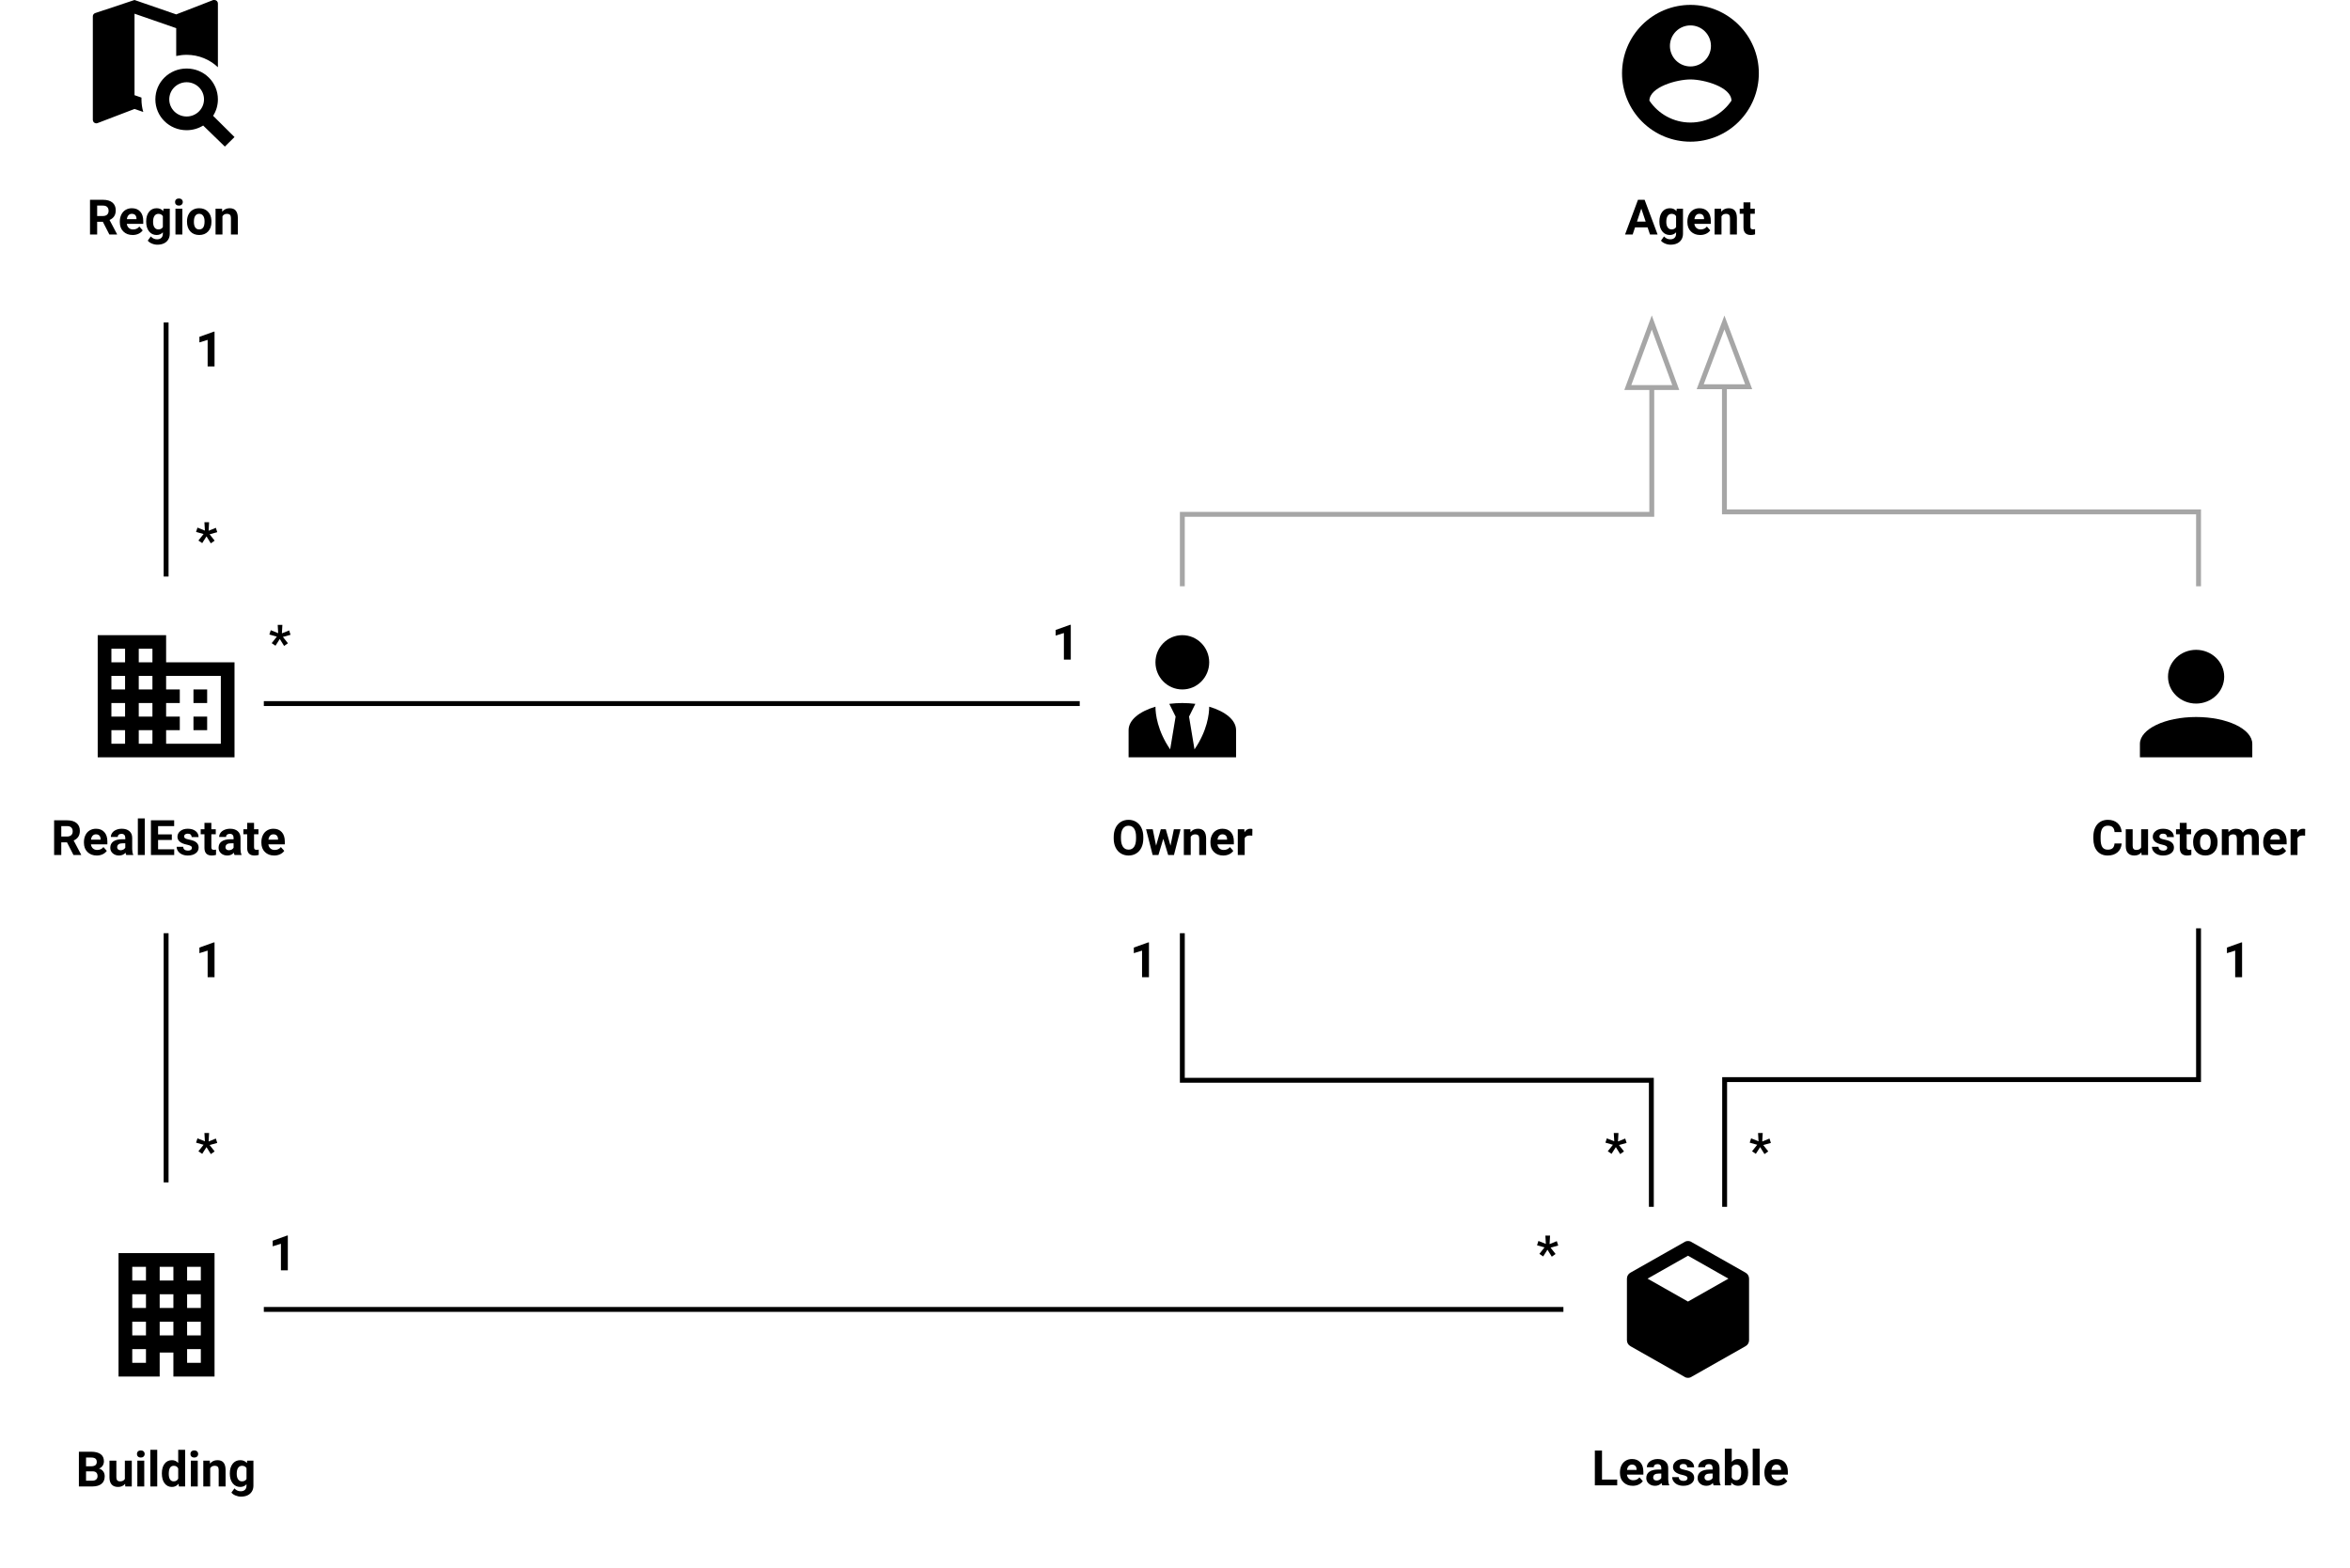 <svg width="481" height="321" viewBox="0 0 481 321" fill="none" xmlns="http://www.w3.org/2000/svg">
<path d="M234.012 171.606C234.012 172.306 233.888 172.92 233.641 173.447C233.393 173.975 233.038 174.382 232.576 174.668C232.117 174.954 231.59 175.098 230.994 175.098C230.405 175.098 229.879 174.956 229.417 174.673C228.955 174.39 228.597 173.986 228.343 173.462C228.089 172.935 227.96 172.329 227.957 171.646V171.294C227.957 170.594 228.082 169.979 228.333 169.448C228.587 168.914 228.943 168.506 229.402 168.223C229.865 167.936 230.392 167.793 230.984 167.793C231.577 167.793 232.103 167.936 232.562 168.223C233.024 168.506 233.38 168.914 233.631 169.448C233.885 169.979 234.012 170.592 234.012 171.289V171.606ZM232.527 171.284C232.527 170.539 232.394 169.972 232.127 169.585C231.86 169.198 231.479 169.004 230.984 169.004C230.493 169.004 230.114 169.196 229.847 169.58C229.58 169.961 229.445 170.521 229.441 171.26V171.606C229.441 172.332 229.575 172.896 229.842 173.296C230.109 173.696 230.493 173.896 230.994 173.896C231.486 173.896 231.863 173.704 232.127 173.32C232.391 172.933 232.524 172.37 232.527 171.631V171.284ZM239.578 173.081L240.271 169.717H241.634L240.286 175H239.104L238.104 171.675L237.103 175H235.926L234.578 169.717H235.94L236.629 173.076L237.596 169.717H238.616L239.578 173.081ZM243.636 169.717L243.68 170.327C244.057 169.855 244.563 169.619 245.198 169.619C245.758 169.619 246.175 169.784 246.448 170.112C246.722 170.441 246.862 170.933 246.868 171.587V175H245.457V171.621C245.457 171.322 245.392 171.105 245.262 170.972C245.132 170.835 244.915 170.767 244.612 170.767C244.215 170.767 243.917 170.936 243.719 171.274V175H242.308V169.717H243.636ZM250.374 175.098C249.599 175.098 248.968 174.86 248.479 174.385C247.994 173.91 247.752 173.276 247.752 172.485V172.349C247.752 171.818 247.854 171.344 248.06 170.928C248.265 170.508 248.554 170.186 248.929 169.961C249.306 169.733 249.736 169.619 250.218 169.619C250.94 169.619 251.508 169.847 251.922 170.303C252.339 170.758 252.547 171.405 252.547 172.241V172.817H249.183C249.228 173.162 249.365 173.439 249.593 173.647C249.824 173.856 250.115 173.96 250.467 173.96C251.01 173.96 251.435 173.763 251.741 173.369L252.435 174.146C252.223 174.445 251.937 174.679 251.575 174.849C251.214 175.015 250.813 175.098 250.374 175.098ZM250.213 170.762C249.933 170.762 249.705 170.856 249.529 171.045C249.357 171.234 249.246 171.504 249.197 171.855H251.16V171.743C251.154 171.431 251.069 171.19 250.906 171.021C250.743 170.848 250.512 170.762 250.213 170.762ZM256.321 171.04C256.129 171.014 255.96 171.001 255.813 171.001C255.28 171.001 254.93 171.182 254.764 171.543V175H253.353V169.717H254.686L254.725 170.347C255.008 169.862 255.4 169.619 255.901 169.619C256.058 169.619 256.204 169.64 256.341 169.683L256.321 171.04Z" fill="currentColor"/>
<path d="M242 130C245.039 130 247.5 132.486 247.5 135.556C247.5 138.625 245.039 141.111 242 141.111C238.961 141.111 236.5 138.625 236.5 135.556C236.5 132.486 238.961 130 242 130ZM247.5 144.639C247.5 146.111 247.115 149.542 244.489 153.375L243.375 146.667L244.667 144.056C243.815 143.958 242.921 143.889 242 143.889C241.079 143.889 240.185 143.958 239.333 144.056L240.625 146.667L239.511 153.375C236.885 149.542 236.5 146.111 236.5 144.639C233.214 145.611 231 147.361 231 149.444V155H253V149.444C253 147.361 250.8 145.611 247.5 144.639Z" fill="currentColor"/>
<path d="M21.054 45.398H19.887V48H18.422V40.891H21.064C21.903 40.891 22.551 41.078 23.007 41.452C23.463 41.827 23.69 42.355 23.69 43.039C23.69 43.524 23.585 43.929 23.373 44.255C23.165 44.577 22.847 44.834 22.421 45.026L23.959 47.932V48H22.387L21.054 45.398ZM19.887 44.211H21.068C21.436 44.211 21.721 44.118 21.923 43.933C22.125 43.744 22.226 43.485 22.226 43.156C22.226 42.821 22.13 42.557 21.938 42.365C21.749 42.173 21.457 42.077 21.064 42.077H19.887V44.211ZM27.148 48.098C26.373 48.098 25.741 47.86 25.253 47.385C24.768 46.91 24.525 46.276 24.525 45.485V45.349C24.525 44.818 24.628 44.344 24.833 43.928C25.038 43.508 25.328 43.185 25.702 42.961C26.08 42.733 26.509 42.619 26.991 42.619C27.714 42.619 28.282 42.847 28.695 43.303C29.112 43.758 29.32 44.405 29.32 45.241V45.817H25.956C26.002 46.162 26.138 46.439 26.366 46.648C26.597 46.856 26.889 46.96 27.24 46.96C27.784 46.96 28.209 46.763 28.515 46.369L29.208 47.145C28.996 47.445 28.71 47.679 28.349 47.849C27.987 48.015 27.587 48.098 27.148 48.098ZM26.986 43.762C26.706 43.762 26.479 43.856 26.303 44.045C26.13 44.234 26.02 44.504 25.971 44.855H27.934V44.743C27.927 44.431 27.842 44.19 27.68 44.02C27.517 43.848 27.286 43.762 26.986 43.762ZM29.921 45.319C29.921 44.509 30.113 43.856 30.497 43.361C30.884 42.867 31.405 42.619 32.06 42.619C32.639 42.619 33.09 42.818 33.412 43.215L33.471 42.717H34.75V47.824C34.75 48.286 34.644 48.688 34.433 49.03C34.224 49.372 33.93 49.633 33.549 49.812C33.168 49.991 32.722 50.08 32.211 50.08C31.824 50.08 31.446 50.002 31.078 49.846C30.71 49.693 30.432 49.494 30.243 49.25L30.868 48.391C31.22 48.785 31.646 48.981 32.148 48.981C32.522 48.981 32.813 48.88 33.022 48.679C33.23 48.48 33.334 48.197 33.334 47.829V47.546C33.008 47.914 32.58 48.098 32.05 48.098C31.415 48.098 30.901 47.85 30.507 47.355C30.116 46.857 29.921 46.198 29.921 45.378V45.319ZM31.332 45.422C31.332 45.9 31.428 46.276 31.62 46.55C31.812 46.82 32.076 46.955 32.411 46.955C32.841 46.955 33.148 46.794 33.334 46.472V44.25C33.145 43.928 32.841 43.767 32.421 43.767C32.082 43.767 31.815 43.905 31.62 44.182C31.428 44.458 31.332 44.872 31.332 45.422ZM37.328 48H35.912V42.717H37.328V48ZM35.829 41.35C35.829 41.138 35.899 40.964 36.039 40.827C36.182 40.69 36.376 40.622 36.62 40.622C36.861 40.622 37.053 40.69 37.196 40.827C37.34 40.964 37.411 41.138 37.411 41.35C37.411 41.565 37.338 41.74 37.191 41.877C37.048 42.014 36.858 42.082 36.62 42.082C36.383 42.082 36.19 42.014 36.044 41.877C35.901 41.74 35.829 41.565 35.829 41.35ZM38.275 45.31C38.275 44.785 38.376 44.318 38.578 43.908C38.78 43.498 39.07 43.181 39.447 42.956C39.828 42.731 40.269 42.619 40.77 42.619C41.483 42.619 42.065 42.837 42.514 43.273C42.966 43.71 43.218 44.302 43.27 45.051L43.28 45.412C43.28 46.223 43.054 46.874 42.602 47.365C42.149 47.853 41.542 48.098 40.78 48.098C40.019 48.098 39.41 47.853 38.954 47.365C38.502 46.877 38.275 46.213 38.275 45.373V45.31ZM39.687 45.412C39.687 45.913 39.781 46.297 39.97 46.565C40.158 46.828 40.429 46.96 40.78 46.96C41.122 46.96 41.389 46.83 41.581 46.569C41.773 46.306 41.869 45.886 41.869 45.31C41.869 44.818 41.773 44.437 41.581 44.167C41.389 43.897 41.119 43.762 40.77 43.762C40.425 43.762 40.158 43.897 39.97 44.167C39.781 44.434 39.687 44.849 39.687 45.412ZM45.448 42.717L45.492 43.327C45.87 42.855 46.376 42.619 47.011 42.619C47.571 42.619 47.987 42.783 48.261 43.112C48.534 43.441 48.674 43.933 48.681 44.587V48H47.27V44.621C47.27 44.322 47.204 44.105 47.074 43.972C46.944 43.835 46.727 43.767 46.425 43.767C46.028 43.767 45.73 43.936 45.531 44.274V48H44.12V42.717H45.448Z" fill="currentColor"/>
<path d="M38.201 14.025C41.756 14.025 44.601 16.83 44.601 20.337C44.601 21.571 44.245 22.735 43.619 23.703L48 28.05L46.023 30L41.586 25.694C40.604 26.297 39.438 26.648 38.201 26.648C34.645 26.648 31.8 23.843 31.8 20.337C31.8 16.83 34.645 14.025 38.201 14.025ZM38.201 16.83C37.258 16.83 36.353 17.2 35.686 17.857C35.02 18.515 34.645 19.407 34.645 20.337C34.645 21.267 35.02 22.158 35.686 22.816C36.353 23.474 37.258 23.843 38.201 23.843C39.144 23.843 40.048 23.474 40.715 22.816C41.382 22.158 41.756 21.267 41.756 20.337C41.756 19.407 41.382 18.515 40.715 17.857C40.048 17.2 39.144 16.83 38.201 16.83ZM36.067 5.764L27.534 2.805V19.481L28.956 19.972V20.337C28.956 21.234 29.084 22.104 29.326 22.917L27.534 22.3L19.939 25.203L19.711 25.245C19.523 25.245 19.342 25.172 19.208 25.04C19.075 24.909 19 24.73 19 24.544V3.338C19 3.015 19.213 2.763 19.512 2.665L27.534 0L36.067 2.945L43.662 0H43.89C44.078 0 44.259 0.074 44.392 0.205C44.526 0.337 44.601 0.515 44.601 0.701V13.759C42.937 12.188 40.69 11.22 38.201 11.22C37.489 11.22 36.778 11.304 36.067 11.459V5.764Z" fill="currentColor"/>
<path d="M16.148 304.235V297.126H18.638C19.5 297.126 20.155 297.292 20.601 297.624C21.047 297.952 21.27 298.436 21.27 299.074C21.27 299.422 21.18 299.73 21.001 299.997C20.822 300.26 20.573 300.454 20.254 300.578C20.619 300.669 20.905 300.853 21.113 301.13C21.325 301.406 21.431 301.745 21.431 302.145C21.431 302.829 21.213 303.346 20.776 303.698C20.34 304.049 19.718 304.228 18.911 304.235H16.148ZM17.612 301.139V303.058H18.867C19.212 303.058 19.481 302.977 19.673 302.814C19.868 302.648 19.966 302.42 19.966 302.13C19.966 301.479 19.629 301.149 18.955 301.139H17.612ZM17.612 300.104H18.696C19.435 300.091 19.805 299.797 19.805 299.22C19.805 298.898 19.71 298.667 19.521 298.527C19.336 298.384 19.041 298.312 18.638 298.312H17.612V300.104ZM25.605 303.698C25.257 304.121 24.776 304.333 24.16 304.333C23.594 304.333 23.161 304.17 22.861 303.844C22.565 303.519 22.414 303.042 22.407 302.414V298.952H23.818V302.365C23.818 302.915 24.069 303.19 24.57 303.19C25.049 303.19 25.378 303.024 25.557 302.692V298.952H26.973V304.235H25.645L25.605 303.698ZM29.526 304.235H28.11V298.952H29.526V304.235ZM28.027 297.585C28.027 297.373 28.097 297.199 28.237 297.062C28.381 296.925 28.574 296.857 28.818 296.857C29.059 296.857 29.251 296.925 29.395 297.062C29.538 297.199 29.609 297.373 29.609 297.585C29.609 297.799 29.536 297.975 29.39 298.112C29.247 298.249 29.056 298.317 28.818 298.317C28.581 298.317 28.389 298.249 28.242 298.112C28.099 297.975 28.027 297.799 28.027 297.585ZM32.183 304.235H30.767V296.735H32.183V304.235ZM33.13 301.554C33.13 300.731 33.314 300.075 33.682 299.587C34.053 299.098 34.559 298.854 35.2 298.854C35.715 298.854 36.139 299.046 36.475 299.43V296.735H37.891V304.235H36.616L36.548 303.673C36.196 304.113 35.744 304.333 35.191 304.333C34.569 304.333 34.069 304.089 33.691 303.6C33.317 303.109 33.13 302.427 33.13 301.554ZM34.541 301.657C34.541 302.152 34.627 302.531 34.8 302.795C34.972 303.058 35.223 303.19 35.552 303.19C35.988 303.19 36.296 303.006 36.475 302.638V300.553C36.299 300.186 35.995 300.002 35.562 300.002C34.881 300.002 34.541 300.553 34.541 301.657ZM40.474 304.235H39.058V298.952H40.474V304.235ZM38.975 297.585C38.975 297.373 39.045 297.199 39.185 297.062C39.328 296.925 39.522 296.857 39.766 296.857C40.007 296.857 40.199 296.925 40.342 297.062C40.485 297.199 40.557 297.373 40.557 297.585C40.557 297.799 40.483 297.975 40.337 298.112C40.194 298.249 40.003 298.317 39.766 298.317C39.528 298.317 39.336 298.249 39.19 298.112C39.046 297.975 38.975 297.799 38.975 297.585ZM42.94 298.952L42.983 299.562C43.361 299.09 43.867 298.854 44.502 298.854C45.062 298.854 45.479 299.019 45.752 299.347C46.026 299.676 46.165 300.168 46.172 300.822V304.235H44.761V300.856C44.761 300.557 44.696 300.34 44.566 300.207C44.435 300.07 44.219 300.002 43.916 300.002C43.519 300.002 43.221 300.171 43.023 300.509V304.235H41.611V298.952H42.94ZM47.041 301.554C47.041 300.744 47.233 300.091 47.617 299.596C48.005 299.102 48.526 298.854 49.18 298.854C49.759 298.854 50.21 299.053 50.532 299.45L50.591 298.952H51.87V304.059C51.87 304.521 51.764 304.923 51.553 305.265C51.344 305.607 51.05 305.867 50.669 306.047C50.288 306.226 49.842 306.315 49.331 306.315C48.944 306.315 48.566 306.237 48.198 306.081C47.831 305.928 47.552 305.729 47.363 305.485L47.988 304.626C48.34 305.019 48.766 305.216 49.268 305.216C49.642 305.216 49.933 305.116 50.142 304.914C50.35 304.715 50.454 304.432 50.454 304.064V303.781C50.129 304.149 49.701 304.333 49.17 304.333C48.535 304.333 48.021 304.085 47.627 303.59C47.236 303.092 47.041 302.433 47.041 301.613V301.554ZM48.452 301.657C48.452 302.135 48.548 302.511 48.74 302.785C48.932 303.055 49.196 303.19 49.531 303.19C49.961 303.19 50.269 303.029 50.454 302.707V300.485C50.265 300.163 49.961 300.002 49.541 300.002C49.203 300.002 48.936 300.14 48.74 300.417C48.548 300.693 48.452 301.107 48.452 301.657Z" fill="currentColor"/>
<path d="M24.263 256.474V281.737H32.684V276.825H35.491V281.737H43.912V256.474H24.263ZM27.07 259.281H29.877V262.088H27.07V259.281ZM32.684 259.281H35.491V262.088H32.684V259.281ZM38.298 259.281H41.105V262.088H38.298V259.281ZM27.07 264.895H29.877V267.702H27.07V264.895ZM32.684 264.895H35.491V267.702H32.684V264.895ZM38.298 264.895H41.105V267.702H38.298V264.895ZM27.07 270.509H29.877V273.316H27.07V270.509ZM32.684 270.509H35.491V273.316H32.684V270.509ZM38.298 270.509H41.105V273.316H38.298V270.509ZM27.07 276.123H29.877V278.93H27.07V276.123ZM38.298 276.123H41.105V278.93H38.298V276.123Z" fill="currentColor"/>
<path d="M13.709 172.397H12.542V175H11.077V167.891H13.719C14.559 167.891 15.206 168.078 15.662 168.452C16.118 168.826 16.346 169.355 16.346 170.039C16.346 170.524 16.24 170.929 16.028 171.255C15.82 171.577 15.503 171.834 15.076 172.026L16.614 174.932V175H15.042L13.709 172.397ZM12.542 171.211H13.724C14.091 171.211 14.376 171.118 14.578 170.933C14.78 170.744 14.881 170.485 14.881 170.156C14.881 169.821 14.785 169.557 14.593 169.365C14.404 169.173 14.113 169.077 13.719 169.077H12.542V171.211ZM19.803 175.098C19.028 175.098 18.396 174.86 17.908 174.385C17.423 173.91 17.181 173.276 17.181 172.485V172.349C17.181 171.818 17.283 171.344 17.488 170.928C17.693 170.508 17.983 170.186 18.357 169.961C18.735 169.733 19.165 169.619 19.646 169.619C20.369 169.619 20.937 169.847 21.351 170.303C21.767 170.758 21.976 171.405 21.976 172.241V172.817H18.611C18.657 173.162 18.794 173.439 19.021 173.647C19.253 173.856 19.544 173.96 19.895 173.96C20.439 173.96 20.864 173.763 21.17 173.369L21.863 174.146C21.652 174.445 21.365 174.679 21.004 174.849C20.643 175.015 20.242 175.098 19.803 175.098ZM19.642 170.762C19.362 170.762 19.134 170.856 18.958 171.045C18.785 171.234 18.675 171.504 18.626 171.855H20.589V171.743C20.582 171.431 20.498 171.19 20.335 171.021C20.172 170.848 19.941 170.762 19.642 170.762ZM25.843 175C25.778 174.873 25.73 174.715 25.701 174.526C25.359 174.907 24.915 175.098 24.368 175.098C23.851 175.098 23.421 174.948 23.079 174.648C22.741 174.349 22.571 173.971 22.571 173.516C22.571 172.956 22.778 172.526 23.191 172.227C23.608 171.927 24.209 171.776 24.993 171.772H25.643V171.47C25.643 171.226 25.579 171.03 25.452 170.884C25.328 170.737 25.131 170.664 24.861 170.664C24.624 170.664 24.436 170.721 24.3 170.835C24.166 170.949 24.1 171.105 24.1 171.304H22.689C22.689 170.998 22.783 170.715 22.972 170.454C23.16 170.194 23.427 169.99 23.773 169.844C24.117 169.694 24.505 169.619 24.935 169.619C25.586 169.619 26.102 169.784 26.482 170.112C26.866 170.438 27.059 170.897 27.059 171.489V173.779C27.062 174.281 27.132 174.66 27.269 174.917V175H25.843ZM24.676 174.019C24.884 174.019 25.076 173.973 25.252 173.882C25.428 173.787 25.558 173.662 25.643 173.506V172.598H25.115C24.409 172.598 24.033 172.842 23.987 173.33L23.982 173.413C23.982 173.589 24.044 173.734 24.168 173.848C24.292 173.962 24.461 174.019 24.676 174.019ZM29.632 175H28.216V167.5H29.632V175ZM35.169 171.919H32.356V173.823H35.657V175H30.892V167.891H35.648V169.077H32.356V170.771H35.169V171.919ZM39.285 173.54C39.285 173.368 39.199 173.232 39.026 173.135C38.857 173.034 38.584 172.944 38.206 172.866C36.95 172.603 36.321 172.069 36.321 171.265C36.321 170.796 36.515 170.405 36.902 170.093C37.293 169.777 37.802 169.619 38.431 169.619C39.101 169.619 39.637 169.777 40.037 170.093C40.441 170.409 40.643 170.819 40.643 171.323H39.231C39.231 171.121 39.166 170.955 39.036 170.825C38.906 170.692 38.703 170.625 38.426 170.625C38.188 170.625 38.004 170.679 37.874 170.786C37.744 170.894 37.679 171.03 37.679 171.196C37.679 171.353 37.752 171.479 37.898 171.577C38.048 171.672 38.299 171.755 38.65 171.826C39.002 171.895 39.298 171.973 39.539 172.061C40.285 172.334 40.657 172.808 40.657 173.481C40.657 173.963 40.45 174.354 40.037 174.653C39.624 174.95 39.09 175.098 38.435 175.098C37.993 175.098 37.599 175.02 37.254 174.863C36.912 174.704 36.644 174.487 36.448 174.214C36.253 173.937 36.155 173.639 36.155 173.32H37.493C37.506 173.571 37.599 173.763 37.772 173.896C37.944 174.03 38.175 174.097 38.465 174.097C38.735 174.097 38.938 174.046 39.075 173.945C39.215 173.841 39.285 173.706 39.285 173.54ZM43.26 168.418V169.717H44.163V170.752H43.26V173.389C43.26 173.584 43.297 173.724 43.372 173.809C43.447 173.893 43.59 173.936 43.802 173.936C43.958 173.936 44.096 173.924 44.217 173.901V174.971C43.94 175.055 43.655 175.098 43.362 175.098C42.373 175.098 41.868 174.598 41.849 173.599V170.752H41.077V169.717H41.849V168.418H43.26ZM48.011 175C47.946 174.873 47.898 174.715 47.869 174.526C47.527 174.907 47.083 175.098 46.536 175.098C46.019 175.098 45.589 174.948 45.247 174.648C44.908 174.349 44.739 173.971 44.739 173.516C44.739 172.956 44.946 172.526 45.359 172.227C45.776 171.927 46.377 171.776 47.161 171.772H47.81V171.47C47.81 171.226 47.747 171.03 47.62 170.884C47.496 170.737 47.3 170.664 47.029 170.664C46.792 170.664 46.605 170.721 46.468 170.835C46.334 170.949 46.268 171.105 46.268 171.304H44.856C44.856 170.998 44.951 170.715 45.14 170.454C45.328 170.194 45.595 169.99 45.94 169.844C46.285 169.694 46.673 169.619 47.102 169.619C47.754 169.619 48.27 169.784 48.65 170.112C49.035 170.438 49.227 170.897 49.227 171.489V173.779C49.23 174.281 49.3 174.66 49.437 174.917V175H48.011ZM46.844 174.019C47.052 174.019 47.244 173.973 47.42 173.882C47.596 173.787 47.726 173.662 47.81 173.506V172.598H47.283C46.577 172.598 46.201 172.842 46.155 173.33L46.15 173.413C46.15 173.589 46.212 173.734 46.336 173.848C46.46 173.962 46.629 174.019 46.844 174.019ZM52 168.418V169.717H52.903V170.752H52V173.389C52 173.584 52.037 173.724 52.112 173.809C52.187 173.893 52.33 173.936 52.542 173.936C52.698 173.936 52.837 173.924 52.957 173.901V174.971C52.68 175.055 52.395 175.098 52.102 175.098C51.113 175.098 50.608 174.598 50.589 173.599V170.752H49.817V169.717H50.589V168.418H52ZM56.121 175.098C55.346 175.098 54.715 174.86 54.227 174.385C53.742 173.91 53.499 173.276 53.499 172.485V172.349C53.499 171.818 53.602 171.344 53.807 170.928C54.012 170.508 54.301 170.186 54.676 169.961C55.053 169.733 55.483 169.619 55.965 169.619C56.688 169.619 57.255 169.847 57.669 170.303C58.086 170.758 58.294 171.405 58.294 172.241V172.817H54.93C54.975 173.162 55.112 173.439 55.34 173.647C55.571 173.856 55.862 173.96 56.214 173.96C56.758 173.96 57.182 173.763 57.488 173.369L58.182 174.146C57.97 174.445 57.684 174.679 57.322 174.849C56.961 175.015 56.56 175.098 56.121 175.098ZM55.96 170.762C55.68 170.762 55.452 170.856 55.276 171.045C55.104 171.234 54.993 171.504 54.944 171.855H56.907V171.743C56.901 171.431 56.816 171.19 56.653 171.021C56.491 170.848 56.259 170.762 55.96 170.762Z" fill="currentColor"/>
<path d="M42.4 146.667H39.6V149.444H42.4V146.667ZM42.4 141.111H39.6V143.889H42.4V141.111ZM45.2 152.222H34V149.444H36.8V146.667H34V143.889H36.8V141.111H34V138.333H45.2V152.222ZM31.2 135.556H28.4V132.778H31.2V135.556ZM31.2 141.111H28.4V138.333H31.2V141.111ZM31.2 146.667H28.4V143.889H31.2V146.667ZM31.2 152.222H28.4V149.444H31.2V152.222ZM25.6 135.556H22.8V132.778H25.6V135.556ZM25.6 141.111H22.8V138.333H25.6V141.111ZM25.6 146.667H22.8V143.889H25.6V146.667ZM25.6 152.222H22.8V149.444H25.6V152.222ZM34 135.556V130H20V155H48V135.556H34Z" fill="currentColor"/>
<path d="M327.899 302.823H331.01V304H326.435V296.891H327.899V302.823ZM334.193 304.098C333.419 304.098 332.787 303.86 332.299 303.385C331.814 302.91 331.571 302.276 331.571 301.485V301.349C331.571 300.818 331.674 300.344 331.879 299.928C332.084 299.508 332.374 299.186 332.748 298.961C333.126 298.733 333.555 298.619 334.037 298.619C334.76 298.619 335.328 298.847 335.741 299.303C336.158 299.758 336.366 300.405 336.366 301.241V301.817H333.002C333.048 302.162 333.184 302.439 333.412 302.647C333.643 302.856 333.935 302.96 334.286 302.96C334.83 302.96 335.255 302.763 335.561 302.369L336.254 303.146C336.042 303.445 335.756 303.679 335.395 303.849C335.033 304.015 334.633 304.098 334.193 304.098ZM334.032 299.762C333.752 299.762 333.524 299.856 333.349 300.045C333.176 300.234 333.065 300.504 333.017 300.855H334.979V300.743C334.973 300.431 334.888 300.19 334.726 300.021C334.563 299.848 334.332 299.762 334.032 299.762ZM340.233 304C340.168 303.873 340.121 303.715 340.092 303.526C339.75 303.907 339.306 304.098 338.759 304.098C338.241 304.098 337.812 303.948 337.47 303.648C337.131 303.349 336.962 302.971 336.962 302.516C336.962 301.956 337.169 301.526 337.582 301.227C337.999 300.927 338.599 300.776 339.384 300.772H340.033V300.47C340.033 300.226 339.97 300.03 339.843 299.884C339.719 299.737 339.522 299.664 339.252 299.664C339.014 299.664 338.827 299.721 338.69 299.835C338.557 299.949 338.49 300.105 338.49 300.304H337.079C337.079 299.998 337.174 299.715 337.362 299.454C337.551 299.194 337.818 298.99 338.163 298.844C338.508 298.694 338.896 298.619 339.325 298.619C339.976 298.619 340.492 298.784 340.873 299.112C341.257 299.438 341.449 299.897 341.449 300.489V302.779C341.452 303.281 341.522 303.66 341.659 303.917V304H340.233ZM339.066 303.019C339.275 303.019 339.467 302.973 339.643 302.882C339.818 302.787 339.949 302.662 340.033 302.506V301.598H339.506C338.799 301.598 338.424 301.842 338.378 302.33L338.373 302.413C338.373 302.589 338.435 302.734 338.559 302.848C338.682 302.962 338.852 303.019 339.066 303.019ZM345.395 302.54C345.395 302.368 345.308 302.232 345.136 302.135C344.966 302.034 344.693 301.944 344.315 301.866C343.059 301.603 342.431 301.069 342.431 300.265C342.431 299.796 342.624 299.405 343.012 299.093C343.402 298.777 343.912 298.619 344.54 298.619C345.211 298.619 345.746 298.777 346.146 299.093C346.55 299.409 346.752 299.819 346.752 300.323H345.341C345.341 300.121 345.276 299.955 345.146 299.825C345.015 299.692 344.812 299.625 344.535 299.625C344.298 299.625 344.114 299.679 343.983 299.786C343.853 299.894 343.788 300.03 343.788 300.196C343.788 300.353 343.861 300.479 344.008 300.577C344.158 300.672 344.408 300.755 344.76 300.826C345.111 300.895 345.408 300.973 345.648 301.061C346.394 301.334 346.767 301.808 346.767 302.481C346.767 302.963 346.56 303.354 346.146 303.653C345.733 303.95 345.199 304.098 344.545 304.098C344.102 304.098 343.708 304.02 343.363 303.863C343.021 303.704 342.753 303.487 342.558 303.214C342.362 302.937 342.265 302.639 342.265 302.32H343.603C343.616 302.571 343.708 302.763 343.881 302.896C344.053 303.03 344.285 303.097 344.574 303.097C344.844 303.097 345.048 303.046 345.185 302.945C345.325 302.841 345.395 302.706 345.395 302.54ZM350.741 304C350.676 303.873 350.629 303.715 350.6 303.526C350.258 303.907 349.813 304.098 349.267 304.098C348.749 304.098 348.319 303.948 347.978 303.648C347.639 303.349 347.47 302.971 347.47 302.516C347.47 301.956 347.676 301.526 348.09 301.227C348.507 300.927 349.107 300.776 349.892 300.772H350.541V300.47C350.541 300.226 350.478 300.03 350.351 299.884C350.227 299.737 350.03 299.664 349.76 299.664C349.522 299.664 349.335 299.721 349.198 299.835C349.065 299.949 348.998 300.105 348.998 300.304H347.587C347.587 299.998 347.681 299.715 347.87 299.454C348.059 299.194 348.326 298.99 348.671 298.844C349.016 298.694 349.403 298.619 349.833 298.619C350.484 298.619 351 298.784 351.381 299.112C351.765 299.438 351.957 299.897 351.957 300.489V302.779C351.96 303.281 352.03 303.66 352.167 303.917V304H350.741ZM349.574 303.019C349.783 303.019 349.975 302.973 350.15 302.882C350.326 302.787 350.456 302.662 350.541 302.506V301.598H350.014C349.307 301.598 348.931 301.842 348.886 302.33L348.881 302.413C348.881 302.589 348.943 302.734 349.066 302.848C349.19 302.962 349.359 303.019 349.574 303.019ZM357.802 301.407C357.802 302.254 357.621 302.914 357.26 303.39C356.898 303.862 356.394 304.098 355.746 304.098C355.173 304.098 354.716 303.878 354.374 303.438L354.311 304H353.041V296.5H354.452V299.19C354.778 298.81 355.206 298.619 355.736 298.619C356.381 298.619 356.885 298.857 357.25 299.332C357.618 299.804 357.802 300.47 357.802 301.329V301.407ZM356.391 301.305C356.391 300.771 356.306 300.382 356.137 300.138C355.967 299.89 355.715 299.767 355.38 299.767C354.931 299.767 354.621 299.951 354.452 300.318V302.403C354.625 302.774 354.937 302.96 355.39 302.96C355.845 302.96 356.145 302.735 356.288 302.286C356.356 302.071 356.391 301.744 356.391 301.305ZM360.165 304H358.749V296.5H360.165V304ZM363.764 304.098C362.989 304.098 362.357 303.86 361.869 303.385C361.384 302.91 361.142 302.276 361.142 301.485V301.349C361.142 300.818 361.244 300.344 361.449 299.928C361.654 299.508 361.944 299.186 362.318 298.961C362.696 298.733 363.126 298.619 363.607 298.619C364.33 298.619 364.898 298.847 365.312 299.303C365.728 299.758 365.937 300.405 365.937 301.241V301.817H362.572C362.618 302.162 362.755 302.439 362.982 302.647C363.214 302.856 363.505 302.96 363.856 302.96C364.4 302.96 364.825 302.763 365.131 302.369L365.824 303.146C365.613 303.445 365.326 303.679 364.965 303.849C364.604 304.015 364.203 304.098 363.764 304.098ZM363.603 299.762C363.323 299.762 363.095 299.856 362.919 300.045C362.746 300.234 362.636 300.504 362.587 300.855H364.55V300.743C364.543 300.431 364.459 300.19 364.296 300.021C364.133 299.848 363.902 299.762 363.603 299.762Z" fill="currentColor"/>
<path d="M358 274.3C358 274.832 357.708 275.294 357.264 275.532L346.292 281.748C346.069 281.916 345.792 282 345.5 282C345.208 282 344.931 281.916 344.708 281.748L333.736 275.532C333.292 275.294 333 274.832 333 274.3V261.7C333 261.168 333.292 260.706 333.736 260.468L344.708 254.252C344.931 254.084 345.208 254 345.5 254C345.792 254 346.069 254.084 346.292 254.252L357.264 260.468C357.708 260.706 358 261.168 358 261.7V274.3ZM345.5 257.01L337.222 261.7L345.5 266.39L353.778 261.7L345.5 257.01Z" fill="currentColor"/>
<path d="M434.268 172.632C434.212 173.397 433.929 173.999 433.418 174.438C432.91 174.878 432.24 175.098 431.406 175.098C430.495 175.098 429.777 174.792 429.253 174.18C428.732 173.564 428.472 172.721 428.472 171.65V171.216C428.472 170.532 428.592 169.93 428.833 169.409C429.074 168.888 429.417 168.49 429.863 168.213C430.312 167.933 430.833 167.793 431.426 167.793C432.246 167.793 432.907 168.013 433.408 168.452C433.91 168.892 434.199 169.508 434.277 170.303H432.812C432.777 169.844 432.648 169.512 432.427 169.307C432.209 169.098 431.875 168.994 431.426 168.994C430.938 168.994 430.571 169.17 430.327 169.521C430.086 169.87 429.963 170.412 429.956 171.147V171.685C429.956 172.453 430.072 173.014 430.303 173.369C430.537 173.724 430.905 173.901 431.406 173.901C431.859 173.901 432.196 173.799 432.417 173.594C432.642 173.385 432.77 173.065 432.803 172.632H434.268ZM438.301 174.463C437.952 174.886 437.471 175.098 436.855 175.098C436.289 175.098 435.856 174.935 435.557 174.609C435.26 174.284 435.109 173.807 435.103 173.179V169.717H436.514V173.13C436.514 173.68 436.764 173.955 437.266 173.955C437.744 173.955 438.073 173.789 438.252 173.457V169.717H439.668V175H438.34L438.301 174.463ZM443.594 173.54C443.594 173.368 443.507 173.232 443.335 173.135C443.166 173.034 442.892 172.944 442.515 172.866C441.258 172.603 440.63 172.069 440.63 171.265C440.63 170.796 440.824 170.405 441.211 170.093C441.602 169.777 442.111 169.619 442.739 169.619C443.41 169.619 443.945 169.777 444.346 170.093C444.749 170.409 444.951 170.819 444.951 171.323H443.54C443.54 171.121 443.475 170.955 443.345 170.825C443.215 170.692 443.011 170.625 442.734 170.625C442.497 170.625 442.313 170.679 442.183 170.786C442.052 170.894 441.987 171.03 441.987 171.196C441.987 171.353 442.061 171.479 442.207 171.577C442.357 171.672 442.607 171.755 442.959 171.826C443.311 171.895 443.607 171.973 443.848 172.061C444.593 172.334 444.966 172.808 444.966 173.481C444.966 173.963 444.759 174.354 444.346 174.653C443.932 174.95 443.398 175.098 442.744 175.098C442.301 175.098 441.908 175.02 441.562 174.863C441.221 174.704 440.952 174.487 440.757 174.214C440.562 173.937 440.464 173.639 440.464 173.32H441.802C441.815 173.571 441.908 173.763 442.08 173.896C442.253 174.03 442.484 174.097 442.773 174.097C443.044 174.097 443.247 174.046 443.384 173.945C443.524 173.841 443.594 173.706 443.594 173.54ZM447.568 168.418V169.717H448.472V170.752H447.568V173.389C447.568 173.584 447.606 173.724 447.681 173.809C447.756 173.893 447.899 173.936 448.11 173.936C448.267 173.936 448.405 173.924 448.525 173.901V174.971C448.249 175.055 447.964 175.098 447.671 175.098C446.681 175.098 446.177 174.598 446.157 173.599V170.752H445.386V169.717H446.157V168.418H447.568ZM448.892 172.31C448.892 171.785 448.993 171.318 449.194 170.908C449.396 170.498 449.686 170.181 450.063 169.956C450.444 169.731 450.885 169.619 451.387 169.619C452.1 169.619 452.681 169.837 453.13 170.273C453.582 170.71 453.835 171.302 453.887 172.051L453.896 172.412C453.896 173.223 453.67 173.874 453.218 174.365C452.765 174.854 452.158 175.098 451.396 175.098C450.635 175.098 450.026 174.854 449.57 174.365C449.118 173.877 448.892 173.213 448.892 172.373V172.31ZM450.303 172.412C450.303 172.913 450.397 173.298 450.586 173.564C450.775 173.828 451.045 173.96 451.396 173.96C451.738 173.96 452.005 173.83 452.197 173.569C452.389 173.306 452.485 172.886 452.485 172.31C452.485 171.818 452.389 171.437 452.197 171.167C452.005 170.897 451.735 170.762 451.387 170.762C451.042 170.762 450.775 170.897 450.586 171.167C450.397 171.434 450.303 171.849 450.303 172.412ZM456.089 169.717L456.133 170.308C456.507 169.849 457.013 169.619 457.651 169.619C458.332 169.619 458.799 169.888 459.053 170.425C459.424 169.888 459.953 169.619 460.64 169.619C461.213 169.619 461.639 169.787 461.919 170.122C462.199 170.454 462.339 170.955 462.339 171.626V175H460.923V171.631C460.923 171.331 460.864 171.113 460.747 170.977C460.63 170.837 460.423 170.767 460.127 170.767C459.704 170.767 459.411 170.968 459.248 171.372L459.253 175H457.842V171.636C457.842 171.33 457.782 171.108 457.661 170.972C457.541 170.835 457.336 170.767 457.046 170.767C456.646 170.767 456.356 170.933 456.177 171.265V175H454.766V169.717H456.089ZM465.859 175.098C465.085 175.098 464.453 174.86 463.965 174.385C463.48 173.91 463.237 173.276 463.237 172.485V172.349C463.237 171.818 463.34 171.344 463.545 170.928C463.75 170.508 464.04 170.186 464.414 169.961C464.792 169.733 465.221 169.619 465.703 169.619C466.426 169.619 466.994 169.847 467.407 170.303C467.824 170.758 468.032 171.405 468.032 172.241V172.817H464.668C464.714 173.162 464.85 173.439 465.078 173.647C465.309 173.856 465.601 173.96 465.952 173.96C466.496 173.96 466.921 173.763 467.227 173.369L467.92 174.146C467.708 174.445 467.422 174.679 467.061 174.849C466.699 175.015 466.299 175.098 465.859 175.098ZM465.698 170.762C465.418 170.762 465.19 170.856 465.015 171.045C464.842 171.234 464.731 171.504 464.683 171.855H466.646V171.743C466.639 171.431 466.554 171.19 466.392 171.021C466.229 170.848 465.998 170.762 465.698 170.762ZM471.807 171.04C471.615 171.014 471.445 171.001 471.299 171.001C470.765 171.001 470.415 171.182 470.249 171.543V175H468.838V169.717H470.171L470.21 170.347C470.493 169.862 470.885 169.619 471.387 169.619C471.543 169.619 471.689 169.64 471.826 169.683L471.807 171.04Z" fill="currentColor"/>
<path d="M449.5 133C451.025 133 452.488 133.579 453.566 134.611C454.644 135.642 455.25 137.041 455.25 138.5C455.25 139.959 454.644 141.358 453.566 142.389C452.488 143.421 451.025 144 449.5 144C447.975 144 446.512 143.421 445.434 142.389C444.356 141.358 443.75 139.959 443.75 138.5C443.75 137.041 444.356 135.642 445.434 134.611C446.512 133.579 447.975 133 449.5 133ZM449.5 146.75C455.854 146.75 461 149.211 461 152.25V155H438V152.25C438 149.211 443.146 146.75 449.5 146.75Z" fill="currentColor" onclick="alert('click!')"/>
<path d="M337.23 46.535H334.662L334.174 48H332.616L335.263 40.891H336.62L339.281 48H337.724L337.23 46.535ZM335.058 45.349H336.835L335.941 42.688L335.058 45.349ZM339.647 45.319C339.647 44.509 339.84 43.856 340.224 43.361C340.611 42.867 341.132 42.619 341.786 42.619C342.366 42.619 342.816 42.818 343.139 43.215L343.197 42.717H344.477V47.824C344.477 48.286 344.371 48.688 344.159 49.03C343.951 49.372 343.656 49.633 343.275 49.812C342.895 49.991 342.449 50.08 341.938 50.08C341.55 50.08 341.173 50.002 340.805 49.846C340.437 49.693 340.159 49.494 339.97 49.25L340.595 48.391C340.946 48.785 341.373 48.981 341.874 48.981C342.248 48.981 342.54 48.88 342.748 48.679C342.956 48.48 343.061 48.197 343.061 47.829V47.546C342.735 47.914 342.307 48.098 341.776 48.098C341.142 48.098 340.627 47.85 340.233 47.355C339.843 46.857 339.647 46.198 339.647 45.378V45.319ZM341.059 45.422C341.059 45.9 341.155 46.276 341.347 46.55C341.539 46.82 341.802 46.955 342.138 46.955C342.567 46.955 342.875 46.794 343.061 46.472V44.25C342.872 43.928 342.567 43.767 342.147 43.767C341.809 43.767 341.542 43.905 341.347 44.182C341.155 44.458 341.059 44.872 341.059 45.422ZM347.997 48.098C347.222 48.098 346.591 47.86 346.103 47.385C345.618 46.91 345.375 46.276 345.375 45.485V45.349C345.375 44.818 345.478 44.344 345.683 43.928C345.888 43.508 346.177 43.185 346.552 42.961C346.929 42.733 347.359 42.619 347.841 42.619C348.563 42.619 349.132 42.847 349.545 43.303C349.962 43.758 350.17 44.405 350.17 45.241V45.817H346.806C346.851 46.162 346.988 46.439 347.216 46.648C347.447 46.856 347.738 46.96 348.09 46.96C348.633 46.96 349.058 46.763 349.364 46.369L350.058 47.145C349.846 47.445 349.56 47.679 349.198 47.849C348.837 48.015 348.437 48.098 347.997 48.098ZM347.836 43.762C347.556 43.762 347.328 43.856 347.152 44.045C346.98 44.234 346.869 44.504 346.82 44.855H348.783V44.743C348.777 44.431 348.692 44.19 348.529 44.02C348.367 43.848 348.135 43.762 347.836 43.762ZM352.274 42.717L352.318 43.327C352.696 42.855 353.202 42.619 353.837 42.619C354.397 42.619 354.813 42.783 355.087 43.112C355.36 43.441 355.5 43.933 355.507 44.587V48H354.096V44.621C354.096 44.322 354.031 44.105 353.9 43.972C353.77 43.835 353.554 43.767 353.251 43.767C352.854 43.767 352.556 43.936 352.357 44.274V48H350.946V42.717H352.274ZM358.271 41.418V42.717H359.174V43.752H358.271V46.389C358.271 46.584 358.308 46.724 358.383 46.809C358.458 46.893 358.601 46.935 358.812 46.935C358.969 46.935 359.107 46.924 359.228 46.901V47.971C358.951 48.055 358.666 48.098 358.373 48.098C357.383 48.098 356.879 47.598 356.859 46.599V43.752H356.088V42.717H356.859V41.418H358.271Z" fill="currentColor"/>
<path d="M346 25.08C342.5 25.08 339.406 23.288 337.6 20.6C337.642 17.8 343.2 16.26 346 16.26C348.8 16.26 354.358 17.8 354.4 20.6C352.594 23.288 349.5 25.08 346 25.08ZM346 5.2C347.114 5.2 348.182 5.643 348.97 6.43C349.758 7.218 350.2 8.286 350.2 9.4C350.2 10.514 349.758 11.582 348.97 12.37C348.182 13.158 347.114 13.6 346 13.6C344.886 13.6 343.818 13.158 343.03 12.37C342.242 11.582 341.8 10.514 341.8 9.4C341.8 8.286 342.242 7.218 343.03 6.43C343.818 5.643 344.886 5.2 346 5.2ZM346 1C344.161 1 342.341 1.362 340.642 2.066C338.944 2.769 337.401 3.8 336.101 5.101C333.475 7.726 332 11.287 332 15C332 18.713 333.475 22.274 336.101 24.899C337.401 26.2 338.944 27.231 340.642 27.934C342.341 28.638 344.161 29 346 29C349.713 29 353.274 27.525 355.899 24.899C358.525 22.274 360 18.713 360 15C360 7.258 353.7 1 346 1Z" fill="currentColor"/>
<path d="M352.958 79.154V104.769H450V120M352.958 79.154H348L352.958 66L357.917 79.154H352.958Z" stroke="#A6A6A6"/>
<path d="M338.09 79.325V105.273H242V120M338.09 79.325H343L338.09 66L333.181 79.325H338.09Z" stroke="#A6A6A6"/>
<path d="M353 247V220.963H450V190" stroke="currentColor"/>
<path d="M338 247V221.1H242V191" stroke="currentColor"/>
<path d="M320 268H54" stroke="currentColor"/>
<path d="M221 144H54" stroke="currentColor"/>
<path d="M34 242V191" stroke="currentColor"/>
<path d="M34 118V66" stroke="currentColor"/>
<path d="M43.911 75H42.5V69.561L40.815 70.083V68.936L43.76 67.881H43.911V75Z" fill="currentColor"/>
<path d="M219.169 135H217.758V129.561L216.073 130.083V128.936L219.018 127.881H219.169V135Z" fill="currentColor"/>
<path d="M43.911 200H42.5V194.561L40.815 195.083V193.936L43.76 192.881H43.911V200Z" fill="currentColor"/>
<path d="M235.169 200H233.758V194.561L232.073 195.083V193.936L235.018 192.881H235.169V200Z" fill="currentColor"/>
<path d="M458.911 200H457.5V194.561L455.815 195.083V193.936L458.76 192.881H458.911V200Z" fill="currentColor"/>
<path d="M58.911 260H57.5V254.561L55.815 255.083V253.936L58.76 252.881H58.911V260Z" fill="currentColor"/>
<path d="M41.665 109.303L40.132 108.868L40.42 107.984L41.938 108.595L41.841 106.891H42.798L42.7 108.629L44.18 108.028L44.468 108.922L42.905 109.356L43.931 110.655L43.154 111.207L42.266 109.781L41.387 111.158L40.61 110.631L41.665 109.303Z" fill="currentColor"/>
<path d="M56.665 130.303L55.132 129.868L55.42 128.984L56.938 129.595L56.841 127.891H57.798L57.7 129.629L59.18 129.028L59.468 129.922L57.905 130.356L58.931 131.655L58.154 132.207L57.266 130.781L56.387 132.158L55.61 131.631L56.665 130.303Z" fill="currentColor"/>
<path d="M41.665 234.303L40.132 233.868L40.42 232.984L41.938 233.595L41.841 231.891H42.798L42.7 233.629L44.18 233.028L44.468 233.922L42.905 234.356L43.931 235.655L43.154 236.207L42.266 234.781L41.387 236.158L40.61 235.631L41.665 234.303Z" fill="currentColor"/>
<path d="M316.134 255.303L314.601 254.868L314.889 253.984L316.407 254.595L316.31 252.891H317.267L317.169 254.629L318.648 254.028L318.937 254.922L317.374 255.356L318.399 256.655L317.623 257.207L316.734 255.781L315.855 257.158L315.079 256.631L316.134 255.303Z" fill="currentColor"/>
<path d="M330.134 234.303L328.601 233.868L328.889 232.984L330.407 233.595L330.31 231.891H331.267L331.169 233.629L332.648 233.028L332.937 233.922L331.374 234.356L332.399 235.655L331.623 236.207L330.734 234.781L329.855 236.158L329.079 235.631L330.134 234.303Z" fill="currentColor"/>
<path d="M359.665 234.303L358.132 233.868L358.42 232.984L359.938 233.595L359.841 231.891H360.798L360.7 233.629L362.18 233.028L362.468 233.922L360.905 234.356L361.931 235.655L361.154 236.207L360.266 234.781L359.387 236.158L358.61 235.631L359.665 234.303Z" fill="currentColor"/>
</svg>